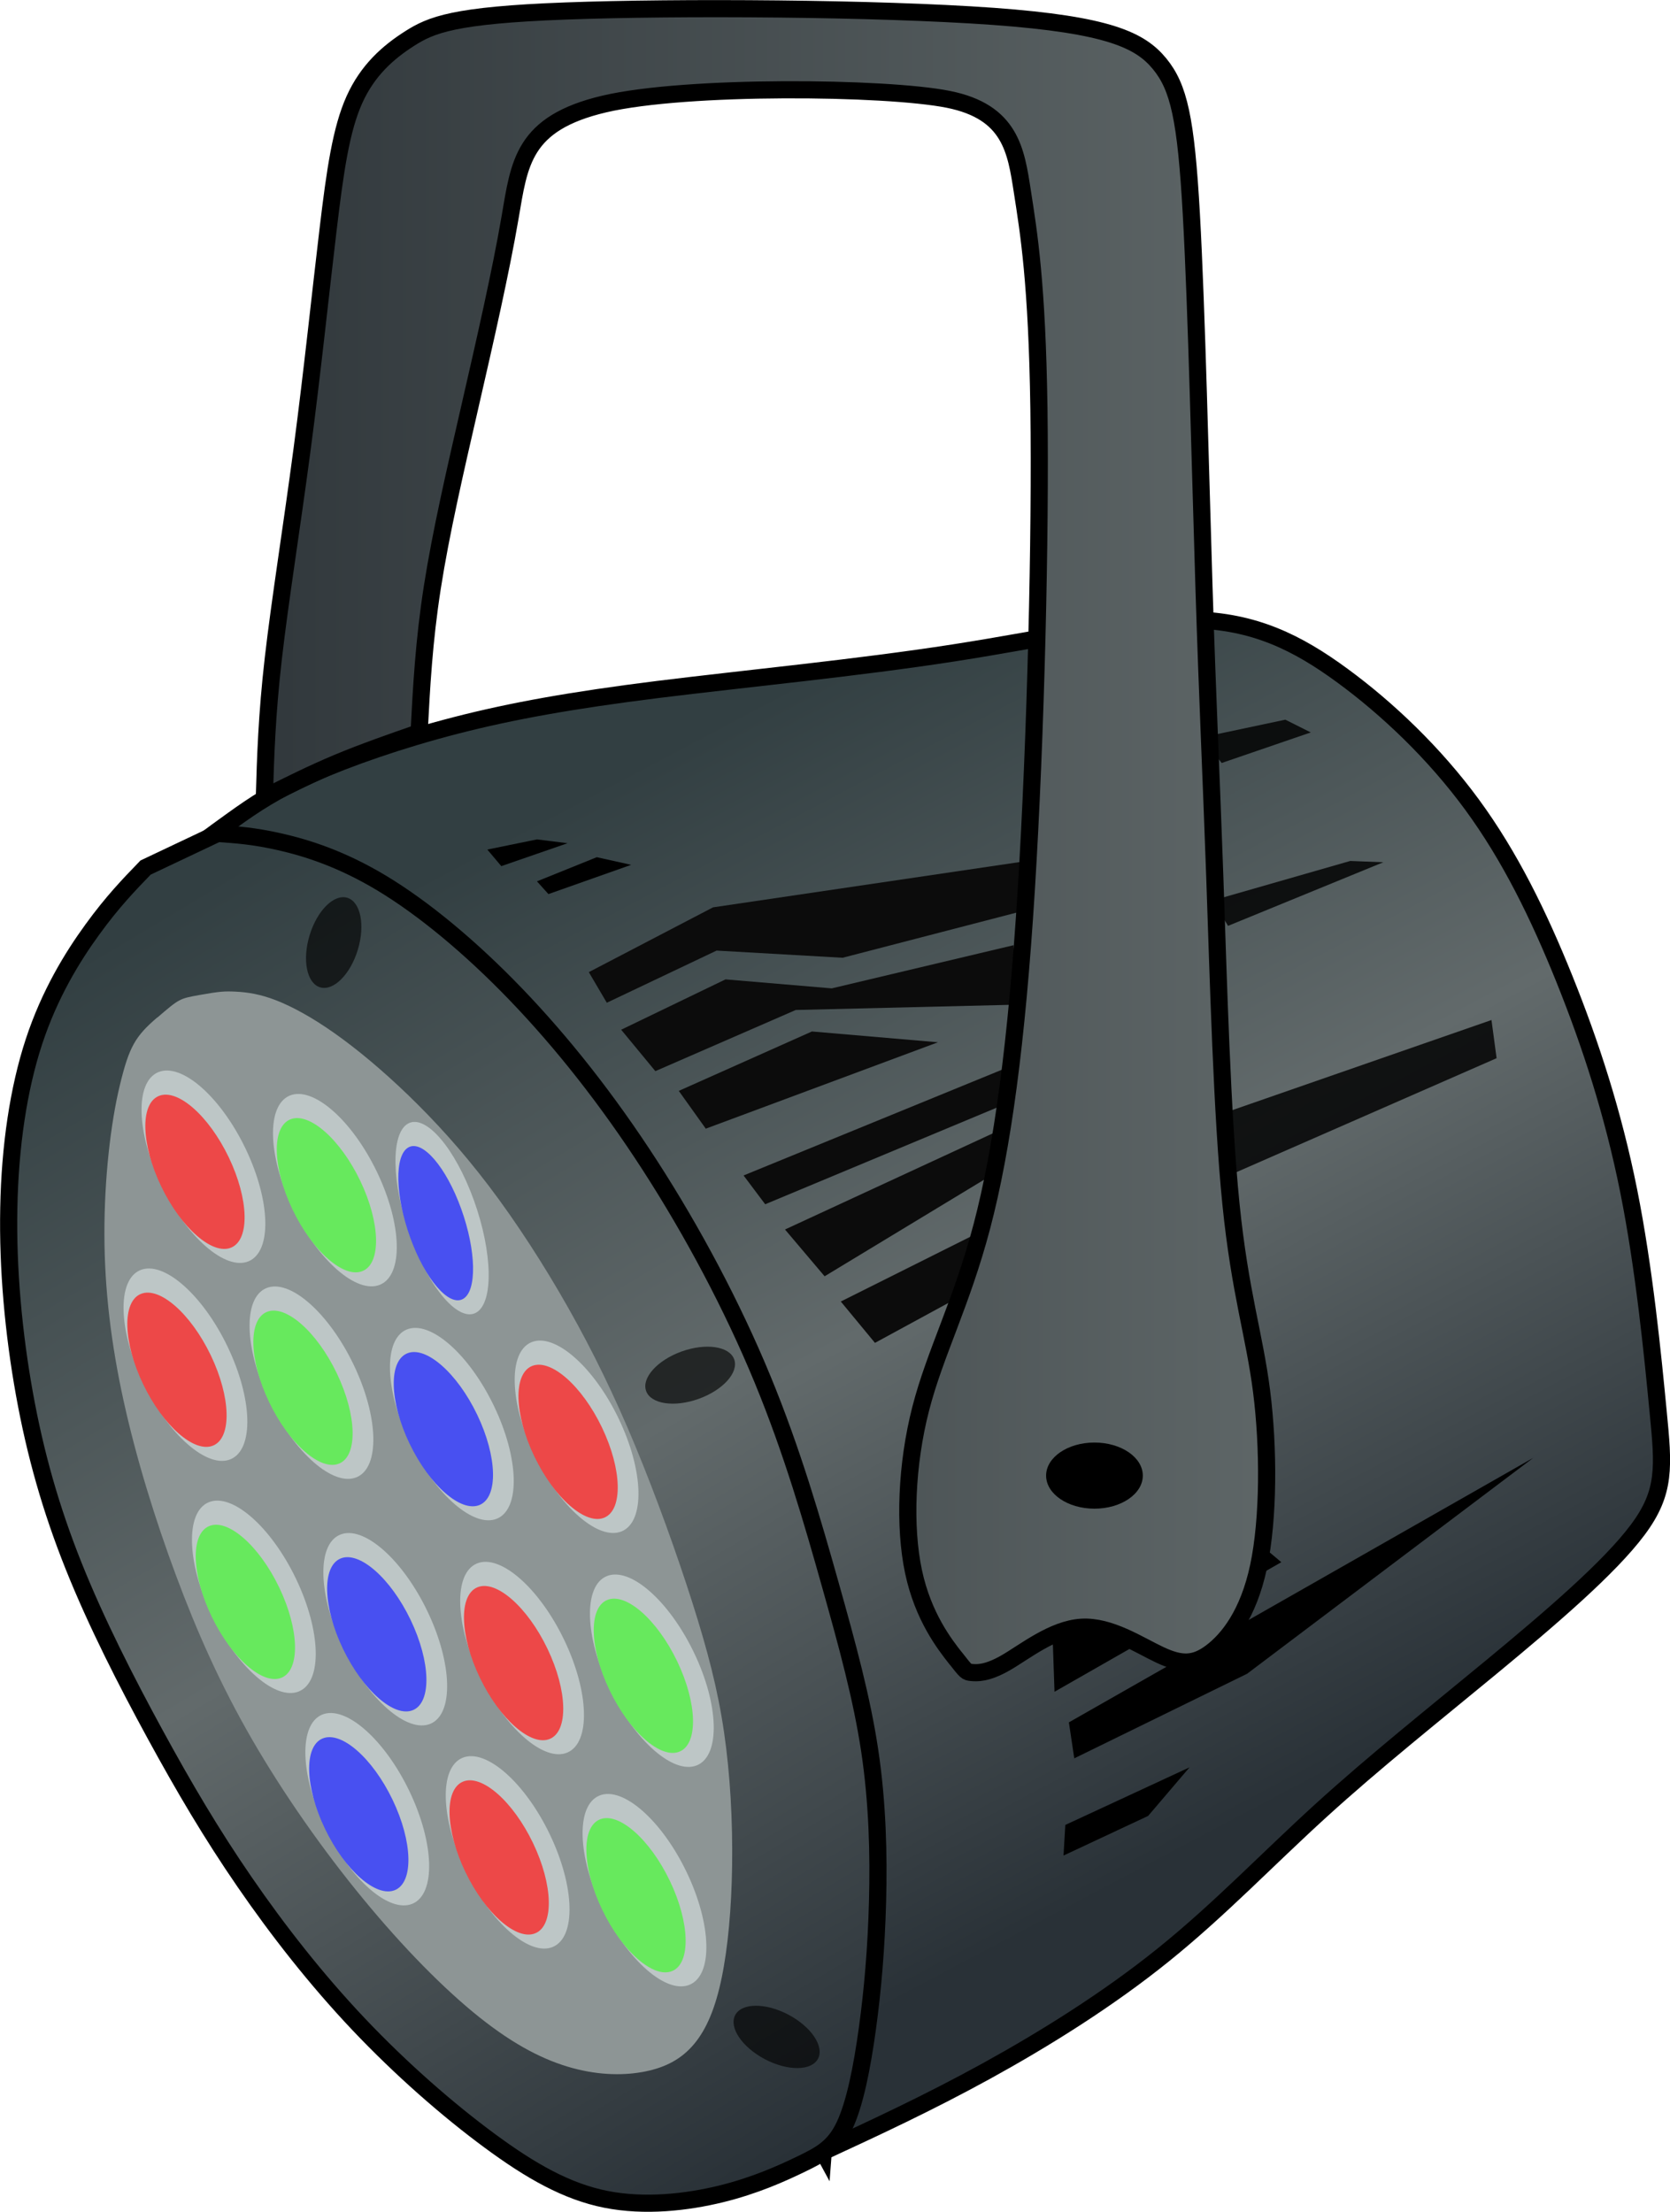 <?xml version="1.0" encoding="UTF-8" standalone="no"?>
<!-- Created with Inkscape (http://www.inkscape.org/) -->

<svg
   width="25.801mm"
   height="34.178mm"
   viewBox="0 0 25.801 34.178"
   version="1.1"
   id="svg5"
   xml:space="preserve"
   inkscape:version="1.3 (0e150ed6c4, 2023-07-21)"
   sodipodi:docname="SaynetesFixtures.svg"
   xmlns:inkscape="http://www.inkscape.org/namespaces/inkscape"
   xmlns:sodipodi="http://sodipodi.sourceforge.net/DTD/sodipodi-0.dtd"
   xmlns:xlink="http://www.w3.org/1999/xlink"
   xmlns="http://www.w3.org/2000/svg"
   xmlns:svg="http://www.w3.org/2000/svg"><sodipodi:namedview
     id="namedview7"
     pagecolor="#505050"
     bordercolor="#eeeeee"
     borderopacity="1"
     inkscape:showpageshadow="0"
     inkscape:pageopacity="0"
     inkscape:pagecheckerboard="0"
     inkscape:deskcolor="#505050"
     inkscape:document-units="px"
     showgrid="false"
     inkscape:zoom="0.5338799"
     inkscape:cx="502.9221"
     inkscape:cy="576.90878"
     inkscape:window-width="1280"
     inkscape:window-height="961"
     inkscape:window-x="-8"
     inkscape:window-y="-8"
     inkscape:window-maximized="1"
     inkscape:current-layer="g173" /><defs
     id="defs2"><inkscape:path-effect
       effect="bspline"
       id="path-effect560"
       is_visible="true"
       lpeversion="1.3"
       weight="33.333"
       steps="2"
       helper_size="0"
       apply_no_weight="true"
       apply_with_weight="true"
       only_selected="false"
       uniform="false" /><inkscape:path-effect
       effect="bspline"
       id="path-effect558"
       is_visible="true"
       lpeversion="1.3"
       weight="33.333"
       steps="2"
       helper_size="0"
       apply_no_weight="true"
       apply_with_weight="true"
       only_selected="false"
       uniform="false" /><inkscape:path-effect
       effect="bspline"
       id="path-effect556"
       is_visible="true"
       lpeversion="1.3"
       weight="33.333"
       steps="2"
       helper_size="0"
       apply_no_weight="true"
       apply_with_weight="true"
       only_selected="false"
       uniform="false" /><inkscape:path-effect
       effect="bspline"
       id="path-effect554"
       is_visible="true"
       lpeversion="1.3"
       weight="33.333"
       steps="2"
       helper_size="0"
       apply_no_weight="true"
       apply_with_weight="true"
       only_selected="false"
       uniform="false" /><linearGradient
       id="linearGradient11"
       inkscape:collect="always"><stop
         style="stop-color:#31383c;stop-opacity:1;"
         offset="0"
         id="stop12" /><stop
         style="stop-color:#5e6667;stop-opacity:1;"
         offset="1"
         id="stop13" /></linearGradient><linearGradient
       id="linearGradient9"
       inkscape:collect="always"><stop
         style="stop-color:#323f42;stop-opacity:1;"
         offset="0"
         id="stop9" /><stop
         style="stop-color:#626a6b;stop-opacity:1;"
         offset="0.5"
         id="stop11" /><stop
         style="stop-color:#293137;stop-opacity:1;"
         offset="1"
         id="stop10" /></linearGradient><linearGradient
       inkscape:collect="always"
       xlink:href="#linearGradient9"
       id="linearGradient560"
       gradientUnits="userSpaceOnUse"
       x1="30.899"
       y1="164.709"
       x2="39.687"
       y2="181.305" /><linearGradient
       inkscape:collect="always"
       xlink:href="#linearGradient11"
       id="linearGradient561"
       gradientUnits="userSpaceOnUse"
       x1="23.011"
       y1="166.963"
       x2="38.699"
       y2="166.963" /><linearGradient
       inkscape:collect="always"
       xlink:href="#linearGradient9"
       id="linearGradient562"
       gradientUnits="userSpaceOnUse"
       x1="20.333"
       y1="168.758"
       x2="31.358"
       y2="187.223" /></defs><g
     inkscape:groupmode="layer"
     id="layer5"
     inkscape:label="Projector"
     transform="translate(-21.343,-159.288)"><g
       id="g553"
       transform="translate(-38.811,5.981)"><path
         style="fill:url(#linearGradient560);fill-opacity:1;fill-rule:evenodd;stroke:#000000;stroke-width:0.265px;stroke-linecap:butt;stroke-linejoin:miter;stroke-opacity:1"
         d="m 31.716,187.222 c 0.811,-0.375 1.622,-0.751 2.519,-1.244 0.897,-0.494 1.879,-1.105 2.741,-1.801 0.862,-0.695 1.604,-1.474 2.429,-2.225 0.825,-0.751 1.733,-1.474 2.642,-2.225 0.908,-0.751 1.817,-1.529 2.252,-2.113 0.436,-0.584 0.399,-0.973 0.315,-1.835 -0.083,-0.862 -0.213,-2.197 -0.454,-3.402 -0.241,-1.205 -0.593,-2.28 -0.992,-3.272 -0.399,-0.992 -0.844,-1.9 -1.428,-2.697 -0.584,-0.797 -1.307,-1.483 -2.002,-1.993 -0.695,-0.51 -1.363,-0.844 -2.317,-0.862 -0.955,-0.018 -2.197,0.278 -3.689,0.51 -1.492,0.232 -3.235,0.399 -4.57,0.565 -1.335,0.167 -2.262,0.334 -3.124,0.556 -0.862,0.222 -1.659,0.501 -2.224,0.752 -0.564,0.251 -0.896,0.476 -1.221,0.709 -0.326,0.233 -0.645,0.474 -0.965,0.715 3.098,6.134 6.197,12.268 7.878,15.579 1.681,3.31 1.945,3.797 2.21,4.284 z"
         id="path505"
         inkscape:path-effect="#path-effect554"
         inkscape:original-d="m 31.715732,187.22155 c 0,0 1.622171,-0.75083 2.433255,-1.12625 0.982591,-0.6118 1.965143,-1.22358 2.947715,-1.83537 0.741577,-0.77866 1.483125,-1.55729 2.224688,-2.33592 0.908434,-0.72304 1.81683,-1.44605 2.725246,-2.16908 0.908433,-0.77866 1.81683,-1.55728 2.725245,-2.33592 -0.03708,-0.38933 -0.07416,-0.77864 -0.111234,-1.16797 -0.129778,-1.33484 -0.259548,-2.66962 -0.389321,-4.00444 -0.35225,-1.07529 -0.704485,-2.15053 -1.056727,-3.2258 -0.444947,-0.90843 -0.889876,-1.81683 -1.334815,-2.72524 -0.723037,-0.68596 -1.446048,-1.37189 -2.169073,-2.05784 -0.667419,-0.33371 -1.334812,-0.66741 -2.002221,-1.00111 -1.242142,0.29663 -2.484236,0.59325 -3.726354,0.88987 -1.742708,0.16686 -3.485349,0.33371 -5.228021,0.50056 -0.926973,0.16686 -1.853909,0.33371 -2.780862,0.50056 -0.797197,0.27809 -1.594361,0.55617 -2.391542,0.83425 -0.331394,0.22479 -0.662764,0.44957 -0.994158,0.67437 -0.319807,0.24101 -0.959397,0.72301 -0.959397,0.72301 0,0 6.19669,12.26825 9.295031,18.40236 0.264189,0.48667 0.792545,1.45996 0.792545,1.45996 z"
         sodipodi:nodetypes="cccccccccccccccccccc"
         transform="translate(41.157,-0.667)" /><g
         id="g511"
         transform="translate(66.72,0.198)"><path
           style="fill:#0c0c0c;fill-opacity:1;fill-rule:evenodd;stroke:none;stroke-width:0.265px;stroke-linecap:butt;stroke-linejoin:miter;stroke-opacity:1"
           d="m 6.952,173.86 1.891,-1.029 0.028,-0.834 -2.447,1.224 z"
           id="path506" /><path
           style="fill:#0c0c0c;fill-opacity:1;fill-rule:evenodd;stroke:none;stroke-width:0.265px;stroke-linecap:butt;stroke-linejoin:miter;stroke-opacity:1"
           d="m 5.562,172.108 0.612,0.723 2.892,-1.752 -0.139,-0.528 z"
           id="path507" /><path
           style="fill:#0c0c0c;fill-opacity:1;fill-rule:evenodd;stroke:none;stroke-width:0.265px;stroke-linecap:butt;stroke-linejoin:miter;stroke-opacity:1"
           d="m 4.922,171.273 0.334,0.445 3.865,-1.613 -0.056,-0.528 z"
           id="path508" /><path
           style="fill:#0c0c0c;fill-opacity:1;fill-rule:evenodd;stroke:none;stroke-width:0.265px;stroke-linecap:butt;stroke-linejoin:miter;stroke-opacity:1"
           d="m 3.921,169.966 0.417,0.584 3.587,-1.335 -1.947,-0.167 z"
           id="path509"
           sodipodi:nodetypes="ccccc" /><path
           style="fill:#0c0c0c;fill-opacity:1;fill-rule:evenodd;stroke:none;stroke-width:0.265px;stroke-linecap:butt;stroke-linejoin:miter;stroke-opacity:1"
           d="m 2.531,168.131 0.278,0.473 1.696,-0.806 1.947,0.111 2.892,-0.751 v -0.751 l -4.894,0.723 z"
           id="path510" /><path
           style="fill:#0c0c0c;fill-opacity:1;fill-rule:evenodd;stroke:none;stroke-width:0.265px;stroke-linecap:butt;stroke-linejoin:miter;stroke-opacity:1"
           d="m 3.031,169.021 0.528,0.64 2.169,-0.945 3.448,-0.083 -0.083,-0.918 -2.809,0.667 -1.641,-0.139 z"
           id="path511" /></g><g
         id="g514"
         transform="translate(67.408,-1.724)"><path
           style="fill:#000000;fill-opacity:1;fill-rule:evenodd;stroke:none;stroke-width:0.265px;stroke-linecap:butt;stroke-linejoin:miter;stroke-opacity:1"
           d="m 9.205,183.231 -0.028,0.473 1.307,-0.612 0.64,-0.751 z"
           id="path512" /><path
           style="fill:#000000;fill-opacity:1;fill-rule:evenodd;stroke:none;stroke-width:0.265px;stroke-linecap:butt;stroke-linejoin:miter;stroke-opacity:1"
           d="m 9.26,181.646 0.083,0.556 2.67,-1.307 4.422,-3.337 z"
           id="path513" /><path
           style="fill:#000000;fill-opacity:1;fill-rule:evenodd;stroke:none;stroke-width:0.265px;stroke-linecap:butt;stroke-linejoin:miter;stroke-opacity:1"
           d="m 9.01,180.367 0.028,0.806 3.504,-2.002 -0.528,-0.445 z"
           id="path514" /></g><g
         id="g517"
         transform="translate(67.663,-1.533)"
         style="opacity:0.831"><path
           style="fill:#000000;fill-opacity:1;fill-rule:evenodd;stroke:none;stroke-width:0.265px;stroke-linecap:butt;stroke-linejoin:miter;stroke-opacity:1"
           d="m 11.464,169.147 2.399,-0.983 -0.511,-0.02 -2.124,0.61 z"
           id="path515" /><path
           style="fill:#000000;fill-opacity:1;fill-rule:evenodd;stroke:none;stroke-width:0.265px;stroke-linecap:butt;stroke-linejoin:miter;stroke-opacity:1"
           d="m 11.484,173.001 4.129,-1.809 -0.079,-0.59 -4.523,1.573 z"
           id="path516" /><path
           style="fill:#000000;fill-opacity:1;fill-rule:evenodd;stroke:none;stroke-width:0.265px;stroke-linecap:butt;stroke-linejoin:miter;stroke-opacity:1"
           d="m 11.366,166.63 1.376,-0.472 -0.393,-0.197 -1.298,0.275 z"
           id="path517" /></g><path
         style="fill:url(#linearGradient561);fill-rule:evenodd;stroke:#000000;stroke-width:0.265px;stroke-linecap:butt;stroke-linejoin:miter;stroke-opacity:1"
         d="m 33.76,179.597 c -0.167,-0.213 -0.501,-0.64 -0.649,-1.335 -0.148,-0.695 -0.111,-1.659 0.111,-2.521 0.222,-0.862 0.63,-1.622 0.945,-2.818 0.315,-1.196 0.538,-2.827 0.686,-5.2 0.148,-2.373 0.222,-5.488 0.195,-7.434 -0.028,-1.947 -0.158,-2.725 -0.256,-3.356 -0.098,-0.631 -0.18,-1.231 -1.144,-1.424 -0.964,-0.193 -4.049,-0.225 -5.314,0.072 -1.265,0.297 -1.312,0.917 -1.457,1.756 -0.144,0.839 -0.385,1.895 -0.617,2.906 -0.232,1.01 -0.454,1.974 -0.584,2.809 -0.13,0.834 -0.167,1.539 -0.204,2.243 -0.426,0.148 -0.853,0.297 -1.251,0.463 -0.399,0.167 -0.769,0.352 -1.14,0.538 0.019,-0.63 0.037,-1.261 0.139,-2.151 0.102,-0.89 0.287,-2.039 0.445,-3.235 0.158,-1.196 0.287,-2.438 0.399,-3.374 0.111,-0.936 0.204,-1.567 0.408,-2.021 0.204,-0.454 0.519,-0.732 0.853,-0.945 0.334,-0.213 0.686,-0.362 2.41,-0.426 1.724,-0.065 4.82,-0.046 6.609,0.083 1.789,0.13 2.271,0.371 2.568,0.732 0.297,0.362 0.408,0.844 0.491,2.327 0.083,1.483 0.139,3.967 0.195,5.756 0.056,1.789 0.111,2.883 0.167,4.477 0.056,1.594 0.111,3.689 0.25,5.061 0.139,1.372 0.362,2.021 0.473,2.892 0.111,0.871 0.111,1.965 -0.046,2.707 -0.158,0.742 -0.473,1.131 -0.732,1.326 -0.26,0.195 -0.463,0.195 -0.789,0.043 -0.326,-0.152 -0.773,-0.455 -1.214,-0.429 -0.442,0.026 -0.878,0.38 -1.173,0.55 -0.296,0.17 -0.45,0.156 -0.528,0.149 -0.077,-0.007 -0.077,-0.007 -0.244,-0.22 z"
         id="path518"
         inkscape:path-effect="#path-effect556"
         inkscape:original-d="m 33.926518,179.81055 c -0.333703,-0.4264 -0.667407,-0.8528 -1.00111,-1.2792 0.03708,-0.96405 0.07416,-1.92806 0.111234,-2.8921 0.407868,-0.76011 0.815721,-1.5202 1.223581,-2.2803 0.222473,-1.63147 0.444937,-3.26288 0.667407,-4.89432 0.07416,-3.11463 0.148312,-6.22913 0.222469,-9.3437 -0.129778,-0.77865 -0.259548,-1.55728 -0.389321,-2.33592 -0.06609,-0.48296 0.167329,-1.12644 -0.198275,-1.44884 -1.8787,-0.0199 -4.963655,-0.0524 -7.445483,-0.0787 -0.04755,0.62039 -0.09511,1.2408 -0.142657,1.86119 -0.241012,1.05675 -0.482015,2.11346 -0.723024,3.17019 -0.222473,0.96405 -0.444938,1.92806 -0.667407,2.89209 -0.03708,0.7045 -0.111234,2.11346 -0.111234,2.11346 0,0 -0.852798,0.29662 -1.279197,0.44494 -0.370789,0.18539 -1.112345,0.55617 -1.112345,0.55617 0,0 0.03708,-1.26066 0.05562,-1.89099 0.185394,-1.14944 0.370782,-2.29884 0.556173,-3.44827 0.129776,-1.24214 0.259547,-2.48423 0.38932,-3.72635 0.0927,-0.63034 0.185391,-1.26066 0.278087,-1.89099 0.31517,-0.27809 0.630329,-0.55617 0.945493,-0.83426 0.352249,-0.14831 0.704485,-0.29662 1.056727,-0.44494 3.09609,0.0185 6.192054,0.0371 9.288081,0.0556 0.482026,0.24102 0.96403,0.48202 1.446048,0.72303 0.111236,0.48202 0.22247,0.96403 0.333703,1.44604 0.05562,2.48429 0.111234,4.96848 0.166852,7.45272 0.05562,1.09382 0.111233,2.18761 0.166851,3.28141 0.05562,2.09496 0.111234,4.18983 0.166852,6.28475 0.222475,0.64888 0.444939,1.29774 0.667406,1.94661 0,1.09382 0,2.18761 0,3.28141 -0.315169,0.38933 -0.630327,0.77864 -0.945491,1.16796 -0.203936,0 -0.407861,0 -0.611791,0 -0.447196,-0.30318 -0.894365,-0.60635 -1.341561,-0.90953 -0.436143,0.35449 -0.872238,0.70895 -1.308402,1.06347 -0.154879,-0.0142 -0.309739,-0.0285 -0.464603,-0.0427 z"
         sodipodi:nodetypes="cccccccascccccccccccccccccccccccccc"
         transform="translate(41.157,-0.667)" /><path
         style="fill:url(#linearGradient562);fill-opacity:1;fill-rule:evenodd;stroke:#000000;stroke-width:0.265px;stroke-linecap:butt;stroke-linejoin:miter;stroke-opacity:1"
         d="m 21.246,167.38 c -0.26,0.269 -0.512,0.53 -0.821,0.956 -0.31,0.426 -0.662,1 -0.903,1.733 -0.241,0.732 -0.371,1.622 -0.389,2.568 -0.019,0.946 0.074,1.947 0.241,2.874 0.167,0.927 0.408,1.78 0.76,2.66 0.352,0.881 0.816,1.789 1.261,2.605 0.445,0.816 0.871,1.539 1.381,2.28 0.51,0.742 1.103,1.502 1.761,2.197 0.658,0.695 1.381,1.326 2.021,1.798 0.64,0.473 1.196,0.788 1.798,0.908 0.603,0.12 1.251,0.046 1.78,-0.083 0.528,-0.13 0.936,-0.315 1.242,-0.463 0.306,-0.148 0.51,-0.26 0.667,-0.593 0.158,-0.334 0.269,-0.89 0.352,-1.492 0.083,-0.603 0.139,-1.251 0.158,-1.974 0.019,-0.723 -10e-7,-1.52 -0.121,-2.327 -0.121,-0.806 -0.343,-1.622 -0.612,-2.577 -0.269,-0.955 -0.584,-2.049 -1.047,-3.17 -0.463,-1.122 -1.075,-2.271 -1.733,-3.291 -0.658,-1.02 -1.363,-1.91 -2.076,-2.651 -0.714,-0.742 -1.437,-1.335 -2.067,-1.715 -0.63,-0.38 -1.168,-0.547 -1.576,-0.64 -0.408,-0.093 -0.686,-0.111 -0.964,-0.13 z"
         id="path519"
         inkscape:path-effect="#path-effect558"
         inkscape:original-d="m 21.245787,167.38009 c 0,0 -0.511562,0.52984 -0.778641,0.80646 -0.35225,0.57472 -0.704485,1.14942 -1.056728,1.72413 -0.129776,0.88989 -0.259547,1.77975 -0.389321,2.66963 0.0927,1.00113 0.185391,2.00222 0.278087,3.00333 0.241012,0.85281 0.482016,1.70559 0.723024,2.55839 0.463486,0.90843 0.926954,1.81683 1.390431,2.72525 0.426407,0.72304 0.852798,1.44604 1.279196,2.16907 0.593263,0.76012 1.186501,1.5202 1.779752,2.28031 0.723039,0.63034 1.446049,1.26065 2.169073,1.89098 0.556183,0.31517 1.112345,0.63033 1.668518,0.9455 0.64888,-0.0742 1.297734,-0.14832 1.946603,-0.22247 0.407869,-0.1854 0.815718,-0.37079 1.223579,-0.55618 0.203933,-0.11123 0.40786,-0.22247 0.611791,-0.3337 0.111236,-0.55618 0.222467,-1.11235 0.333703,-1.66852 0.05562,-0.64888 0.111233,-1.29773 0.166851,-1.9466 -0.01855,-0.7972 -0.03708,-1.59436 -0.05562,-2.39154 -0.222472,-0.81574 -0.444936,-1.63144 -0.667406,-2.44716 -0.315172,-1.09383 -0.63033,-2.18761 -0.945494,-3.28142 -0.611801,-1.14944 -1.223579,-2.29884 -1.835369,-3.44827 -0.704498,-0.88989 -1.40897,-1.77975 -2.113455,-2.66963 -0.723038,-0.59326 -1.446048,-1.1865 -2.169072,-1.77975 -0.537644,-0.16685 -1.075267,-0.3337 -1.6129,-0.50055 -0.278092,-0.0186 -0.834259,-0.0556 -0.834259,-0.0556 z"
         sodipodi:nodetypes="ccccccccccccccccccccccccc"
         transform="translate(41.157,-0.667)" /><path
         style="fill:#8d9595;fill-opacity:1;fill-rule:evenodd;stroke:none;stroke-width:0.265px;stroke-linecap:butt;stroke-linejoin:miter;stroke-opacity:1"
         d="m 21.274,169.688 c -0.341,0.292 -0.436,0.454 -0.579,1.047 -0.144,0.593 -0.241,1.455 -0.239,2.308 0.002,0.853 0.104,1.696 0.299,2.582 0.195,0.885 0.482,1.812 0.806,2.684 0.324,0.871 0.686,1.687 1.173,2.531 0.487,0.844 1.098,1.715 1.72,2.47 0.621,0.755 1.251,1.395 1.798,1.831 0.547,0.436 1.01,0.667 1.437,0.783 0.426,0.116 0.816,0.116 1.131,0.051 0.315,-0.065 0.556,-0.195 0.746,-0.422 0.19,-0.227 0.329,-0.552 0.426,-1.02 0.097,-0.468 0.153,-1.08 0.162,-1.747 0.009,-0.667 -0.028,-1.39 -0.125,-2.053 -0.097,-0.663 -0.255,-1.265 -0.491,-2.007 -0.236,-0.742 -0.552,-1.622 -0.876,-2.405 -0.324,-0.783 -0.658,-1.469 -1.038,-2.141 -0.38,-0.672 -0.806,-1.33 -1.228,-1.886 -0.422,-0.556 -0.839,-1.01 -1.242,-1.4 -0.403,-0.389 -0.793,-0.714 -1.14,-0.959 -0.348,-0.246 -0.654,-0.412 -0.904,-0.51 -0.25,-0.097 -0.445,-0.125 -0.619,-0.134 -0.174,-0.009 -0.25,-0.005 -0.563,0.051 -0.313,0.056 -0.313,0.056 -0.653,0.348 z"
         id="path520"
         inkscape:path-effect="#path-effect560"
         inkscape:original-d="m 21.217978,169.49355 c -0.285038,0.48665 -0.38005,0.64887 -0.570077,0.9733 -0.09733,0.86207 -0.194661,1.72414 -0.29199,2.5862 0.101967,0.84355 0.20393,1.68706 0.305895,2.53059 0.287362,0.92697 0.574711,1.85391 0.862067,2.78086 0.36152,0.81574 0.723024,1.63144 1.084537,2.44716 0.611801,0.87135 1.223579,1.74267 1.835369,2.61401 0.630341,0.63961 1.260657,1.2792 1.890986,1.91879 0.463486,0.23175 0.926954,0.46348 1.39043,0.69522 0.389329,0 0.778642,0 1.167963,0 0.241012,-0.12978 0.482016,-0.25955 0.723025,-0.38932 0.139046,-0.32444 0.278085,-0.64887 0.417129,-0.9733 0.05562,-0.6118 0.111233,-1.22358 0.166851,-1.83537 -0.03708,-0.72304 -0.07416,-1.44605 -0.111233,-2.16907 -0.157586,-0.60254 -0.315167,-1.20504 -0.472747,-1.80756 -0.315172,-0.88063 -0.63033,-1.76122 -0.945494,-2.64182 -0.333711,-0.68596 -0.667406,-1.3719 -1.001109,-2.05784 -0.426408,-0.65815 -0.8528,-1.31627 -1.279198,-1.97441 -0.417138,-0.45422 -0.834259,-0.90842 -1.251388,-1.36263 -0.389328,-0.32444 -0.778641,-0.64886 -1.167962,-0.9733 -0.305901,-0.16685 -0.61179,-0.3337 -0.917685,-0.50055 -0.194664,-0.0278 -0.38932,-0.0556 -0.58398,-0.0834 -0.152947,0.009 -0.229411,0.0139 -0.458843,0.0278 -0.39629,0.0973 -0.396273,0.0973 -0.792546,0.19464 z"
         sodipodi:nodetypes="scccccccccccccccccccccss"
         transform="translate(41.311,-0.66)" /><g
         id="g521"
         transform="translate(41.313,-0.772)"><ellipse
           style="fill:#bdc6c6;fill-opacity:1;fill-rule:evenodd;stroke:none;stroke-width:0.653;stroke-linecap:round;stroke-linejoin:round"
           id="ellipse520"
           cx="-54.54"
           cy="167.165"
           rx="0.708"
           ry="1.619"
           transform="matrix(0.921,-0.391,0.432,0.902,0,0)" /><ellipse
           style="fill:#ed4848;fill-opacity:1;fill-rule:evenodd;stroke:none;stroke-width:0.524;stroke-linecap:round;stroke-linejoin:round"
           id="ellipse521"
           cx="-54.692"
           cy="167.186"
           rx="0.568"
           ry="1.298"
           transform="matrix(0.921,-0.391,0.432,0.902,0,0)" /></g><g
         id="g523"
         transform="translate(43.344,-0.41)"><ellipse
           style="fill:#bdc6c6;fill-opacity:1;fill-rule:evenodd;stroke:none;stroke-width:0.653;stroke-linecap:round;stroke-linejoin:round"
           id="ellipse522"
           cx="-54.54"
           cy="167.165"
           rx="0.708"
           ry="1.619"
           transform="matrix(0.921,-0.391,0.432,0.902,0,0)" /><ellipse
           style="fill:#67e95d;fill-opacity:1;fill-rule:evenodd;stroke:none;stroke-width:0.524;stroke-linecap:round;stroke-linejoin:round"
           id="ellipse523"
           cx="-54.692"
           cy="167.186"
           rx="0.568"
           ry="1.298"
           transform="matrix(0.921,-0.391,0.432,0.902,0,0)" /></g><g
         id="g525"
         transform="translate(41.035,2.287)"><ellipse
           style="fill:#bdc6c6;fill-opacity:1;fill-rule:evenodd;stroke:none;stroke-width:0.653;stroke-linecap:round;stroke-linejoin:round"
           id="ellipse524"
           cx="-54.54"
           cy="167.165"
           rx="0.708"
           ry="1.619"
           transform="matrix(0.921,-0.391,0.432,0.902,0,0)" /><ellipse
           style="fill:#ed4848;fill-opacity:1;fill-rule:evenodd;stroke:none;stroke-width:0.524;stroke-linecap:round;stroke-linejoin:round"
           id="ellipse525"
           cx="-54.692"
           cy="167.186"
           rx="0.568"
           ry="1.298"
           transform="matrix(0.921,-0.391,0.432,0.902,0,0)" /></g><g
         id="g527"
         transform="translate(42.982,2.565)"><ellipse
           style="fill:#bdc6c6;fill-opacity:1;fill-rule:evenodd;stroke:none;stroke-width:0.653;stroke-linecap:round;stroke-linejoin:round"
           id="ellipse526"
           cx="-54.54"
           cy="167.165"
           rx="0.708"
           ry="1.619"
           transform="matrix(0.921,-0.391,0.432,0.902,0,0)" /><ellipse
           style="fill:#67e95d;fill-opacity:1;fill-rule:evenodd;stroke:none;stroke-width:0.524;stroke-linecap:round;stroke-linejoin:round"
           id="ellipse527"
           cx="-54.692"
           cy="167.186"
           rx="0.568"
           ry="1.298"
           transform="matrix(0.921,-0.391,0.432,0.902,0,0)" /></g><g
         id="g529"
         transform="translate(45.151,3.205)"><ellipse
           style="fill:#bdc6c6;fill-opacity:1;fill-rule:evenodd;stroke:none;stroke-width:0.653;stroke-linecap:round;stroke-linejoin:round"
           id="ellipse528"
           cx="-54.54"
           cy="167.165"
           rx="0.708"
           ry="1.619"
           transform="matrix(0.921,-0.391,0.432,0.902,0,0)" /><ellipse
           style="fill:#4850f1;fill-opacity:1;fill-rule:evenodd;stroke:none;stroke-width:0.524;stroke-linecap:round;stroke-linejoin:round"
           id="ellipse529"
           cx="-54.692"
           cy="167.186"
           rx="0.568"
           ry="1.298"
           transform="matrix(0.921,-0.391,0.432,0.902,0,0)" /></g><g
         id="g531"
         transform="translate(42.092,5.874)"><ellipse
           style="fill:#bdc6c6;fill-opacity:1;fill-rule:evenodd;stroke:none;stroke-width:0.653;stroke-linecap:round;stroke-linejoin:round"
           id="ellipse530"
           cx="-54.54"
           cy="167.165"
           rx="0.708"
           ry="1.619"
           transform="matrix(0.921,-0.391,0.432,0.902,0,0)" /><ellipse
           style="fill:#67e95d;fill-opacity:1;fill-rule:evenodd;stroke:none;stroke-width:0.524;stroke-linecap:round;stroke-linejoin:round"
           id="ellipse531"
           cx="-54.692"
           cy="167.186"
           rx="0.568"
           ry="1.298"
           transform="matrix(0.921,-0.391,0.432,0.902,0,0)" /></g><g
         id="g533"
         transform="translate(44.122,6.375)"><ellipse
           style="fill:#bdc6c6;fill-opacity:1;fill-rule:evenodd;stroke:none;stroke-width:0.653;stroke-linecap:round;stroke-linejoin:round"
           id="ellipse532"
           cx="-54.54"
           cy="167.165"
           rx="0.708"
           ry="1.619"
           transform="matrix(0.921,-0.391,0.432,0.902,0,0)" /><ellipse
           style="fill:#4850f1;fill-opacity:1;fill-rule:evenodd;stroke:none;stroke-width:0.524;stroke-linecap:round;stroke-linejoin:round"
           id="ellipse533"
           cx="-54.692"
           cy="167.186"
           rx="0.568"
           ry="1.298"
           transform="matrix(0.921,-0.391,0.432,0.902,0,0)" /></g><g
         id="g535"
         transform="translate(46.236,6.82)"><ellipse
           style="fill:#bdc6c6;fill-opacity:1;fill-rule:evenodd;stroke:none;stroke-width:0.653;stroke-linecap:round;stroke-linejoin:round"
           id="ellipse534"
           cx="-54.54"
           cy="167.165"
           rx="0.708"
           ry="1.619"
           transform="matrix(0.921,-0.391,0.432,0.902,0,0)" /><ellipse
           style="fill:#ed4848;fill-opacity:1;fill-rule:evenodd;stroke:none;stroke-width:0.524;stroke-linecap:round;stroke-linejoin:round"
           id="ellipse535"
           cx="-54.692"
           cy="167.186"
           rx="0.568"
           ry="1.298"
           transform="matrix(0.921,-0.391,0.432,0.902,0,0)" /></g><g
         id="g537"
         transform="translate(43.844,9.156)"><ellipse
           style="fill:#bdc6c6;fill-opacity:1;fill-rule:evenodd;stroke:none;stroke-width:0.653;stroke-linecap:round;stroke-linejoin:round"
           id="ellipse536"
           cx="-54.54"
           cy="167.165"
           rx="0.708"
           ry="1.619"
           transform="matrix(0.921,-0.391,0.432,0.902,0,0)" /><ellipse
           style="fill:#4850f1;fill-opacity:1;fill-rule:evenodd;stroke:none;stroke-width:0.524;stroke-linecap:round;stroke-linejoin:round"
           id="ellipse537"
           cx="-54.692"
           cy="167.186"
           rx="0.568"
           ry="1.298"
           transform="matrix(0.921,-0.391,0.432,0.902,0,0)" /></g><g
         id="g539"
         transform="translate(46.013,9.823)"><ellipse
           style="fill:#bdc6c6;fill-opacity:1;fill-rule:evenodd;stroke:none;stroke-width:0.653;stroke-linecap:round;stroke-linejoin:round"
           id="ellipse538"
           cx="-54.54"
           cy="167.165"
           rx="0.708"
           ry="1.619"
           transform="matrix(0.921,-0.391,0.432,0.902,0,0)" /><ellipse
           style="fill:#ed4848;fill-opacity:1;fill-rule:evenodd;stroke:none;stroke-width:0.524;stroke-linecap:round;stroke-linejoin:round"
           id="ellipse539"
           cx="-54.692"
           cy="167.186"
           rx="0.568"
           ry="1.298"
           transform="matrix(0.921,-0.391,0.432,0.902,0,0)" /></g><g
         id="g541"
         transform="translate(48.127,10.407)"><ellipse
           style="fill:#bdc6c6;fill-opacity:1;fill-rule:evenodd;stroke:none;stroke-width:0.653;stroke-linecap:round;stroke-linejoin:round"
           id="ellipse540"
           cx="-54.54"
           cy="167.165"
           rx="0.708"
           ry="1.619"
           transform="matrix(0.921,-0.391,0.432,0.902,0,0)" /><ellipse
           style="fill:#67e95d;fill-opacity:1;fill-rule:evenodd;stroke:none;stroke-width:0.524;stroke-linecap:round;stroke-linejoin:round"
           id="ellipse541"
           cx="-54.692"
           cy="167.186"
           rx="0.568"
           ry="1.298"
           transform="matrix(0.921,-0.391,0.432,0.902,0,0)" /></g><g
         id="g543"
         transform="translate(47.078,3.401)"><ellipse
           style="fill:#bdc6c6;fill-opacity:1;fill-rule:evenodd;stroke:none;stroke-width:0.653;stroke-linecap:round;stroke-linejoin:round"
           id="ellipse542"
           cx="-54.54"
           cy="167.165"
           rx="0.708"
           ry="1.619"
           transform="matrix(0.921,-0.391,0.432,0.902,0,0)" /><ellipse
           style="fill:#ed4848;fill-opacity:1;fill-rule:evenodd;stroke:none;stroke-width:0.524;stroke-linecap:round;stroke-linejoin:round"
           id="ellipse543"
           cx="-54.692"
           cy="167.186"
           rx="0.568"
           ry="1.298"
           transform="matrix(0.921,-0.391,0.432,0.902,0,0)" /></g><g
         id="g545"
         transform="translate(48.241,7.016)"><ellipse
           style="fill:#bdc6c6;fill-opacity:1;fill-rule:evenodd;stroke:none;stroke-width:0.653;stroke-linecap:round;stroke-linejoin:round"
           id="ellipse544"
           cx="-54.54"
           cy="167.165"
           rx="0.708"
           ry="1.619"
           transform="matrix(0.921,-0.391,0.432,0.902,0,0)" /><ellipse
           style="fill:#67e95d;fill-opacity:1;fill-rule:evenodd;stroke:none;stroke-width:0.524;stroke-linecap:round;stroke-linejoin:round"
           id="ellipse545"
           cx="-54.692"
           cy="167.186"
           rx="0.568"
           ry="1.298"
           transform="matrix(0.921,-0.391,0.432,0.902,0,0)" /></g><g
         id="g547"
         transform="matrix(0.753,0,0,1,50.43,0.022)"><ellipse
           style="fill:#bdc6c6;fill-opacity:1;fill-rule:evenodd;stroke:none;stroke-width:0.653;stroke-linecap:round;stroke-linejoin:round"
           id="ellipse546"
           cx="-54.54"
           cy="167.165"
           rx="0.708"
           ry="1.619"
           transform="matrix(0.921,-0.391,0.432,0.902,0,0)" /><ellipse
           style="fill:#4850f1;fill-opacity:1;fill-rule:evenodd;stroke:none;stroke-width:0.524;stroke-linecap:round;stroke-linejoin:round"
           id="ellipse547"
           cx="-54.692"
           cy="167.186"
           rx="0.568"
           ry="1.298"
           transform="matrix(0.921,-0.391,0.432,0.902,0,0)" /></g><ellipse
         style="fill:#000000;fill-opacity:1;fill-rule:evenodd;stroke:none;stroke-width:0.357;stroke-linecap:round;stroke-linejoin:round"
         id="ellipse548"
         cx="77.063"
         cy="176.109"
         rx="0.747"
         ry="0.511" /><ellipse
         style="fill:#000000;fill-opacity:0.634;fill-rule:evenodd;stroke:none;stroke-width:0.357;stroke-linecap:round;stroke-linejoin:round"
         id="ellipse549"
         cx="7.616"
         cy="188.221"
         rx="0.723"
         ry="0.389"
         transform="rotate(-19.765)" /><ellipse
         style="fill:#000000;fill-opacity:0.634;fill-rule:evenodd;stroke:none;stroke-width:0.357;stroke-linecap:round;stroke-linejoin:round"
         id="ellipse550"
         cx="-141.582"
         cy="111.359"
         rx="0.723"
         ry="0.389"
         transform="rotate(-73.072)" /><ellipse
         style="fill:#000000;fill-opacity:0.634;fill-rule:evenodd;stroke:none;stroke-width:0.357;stroke-linecap:round;stroke-linejoin:round"
         id="ellipse551"
         cx="149.973"
         cy="129.841"
         rx="0.723"
         ry="0.389"
         transform="rotate(27.786)" /><g
         id="g552"
         transform="translate(66.877,-0.431)"><path
           style="fill:#000000;fill-opacity:1;fill-rule:evenodd;stroke:none;stroke-width:0.265px;stroke-linecap:butt;stroke-linejoin:miter;stroke-opacity:1"
           d="m 1.573,167.357 0.177,0.197 1.278,-0.452 -0.531,-0.118 z"
           id="path551" /><path
           style="fill:#000000;fill-opacity:1;fill-rule:evenodd;stroke:none;stroke-width:0.265px;stroke-linecap:butt;stroke-linejoin:miter;stroke-opacity:1"
           d="m 0.806,166.866 0.216,0.256 1.023,-0.354 -0.472,-0.059 z"
           id="path552" /></g></g></g></svg>
